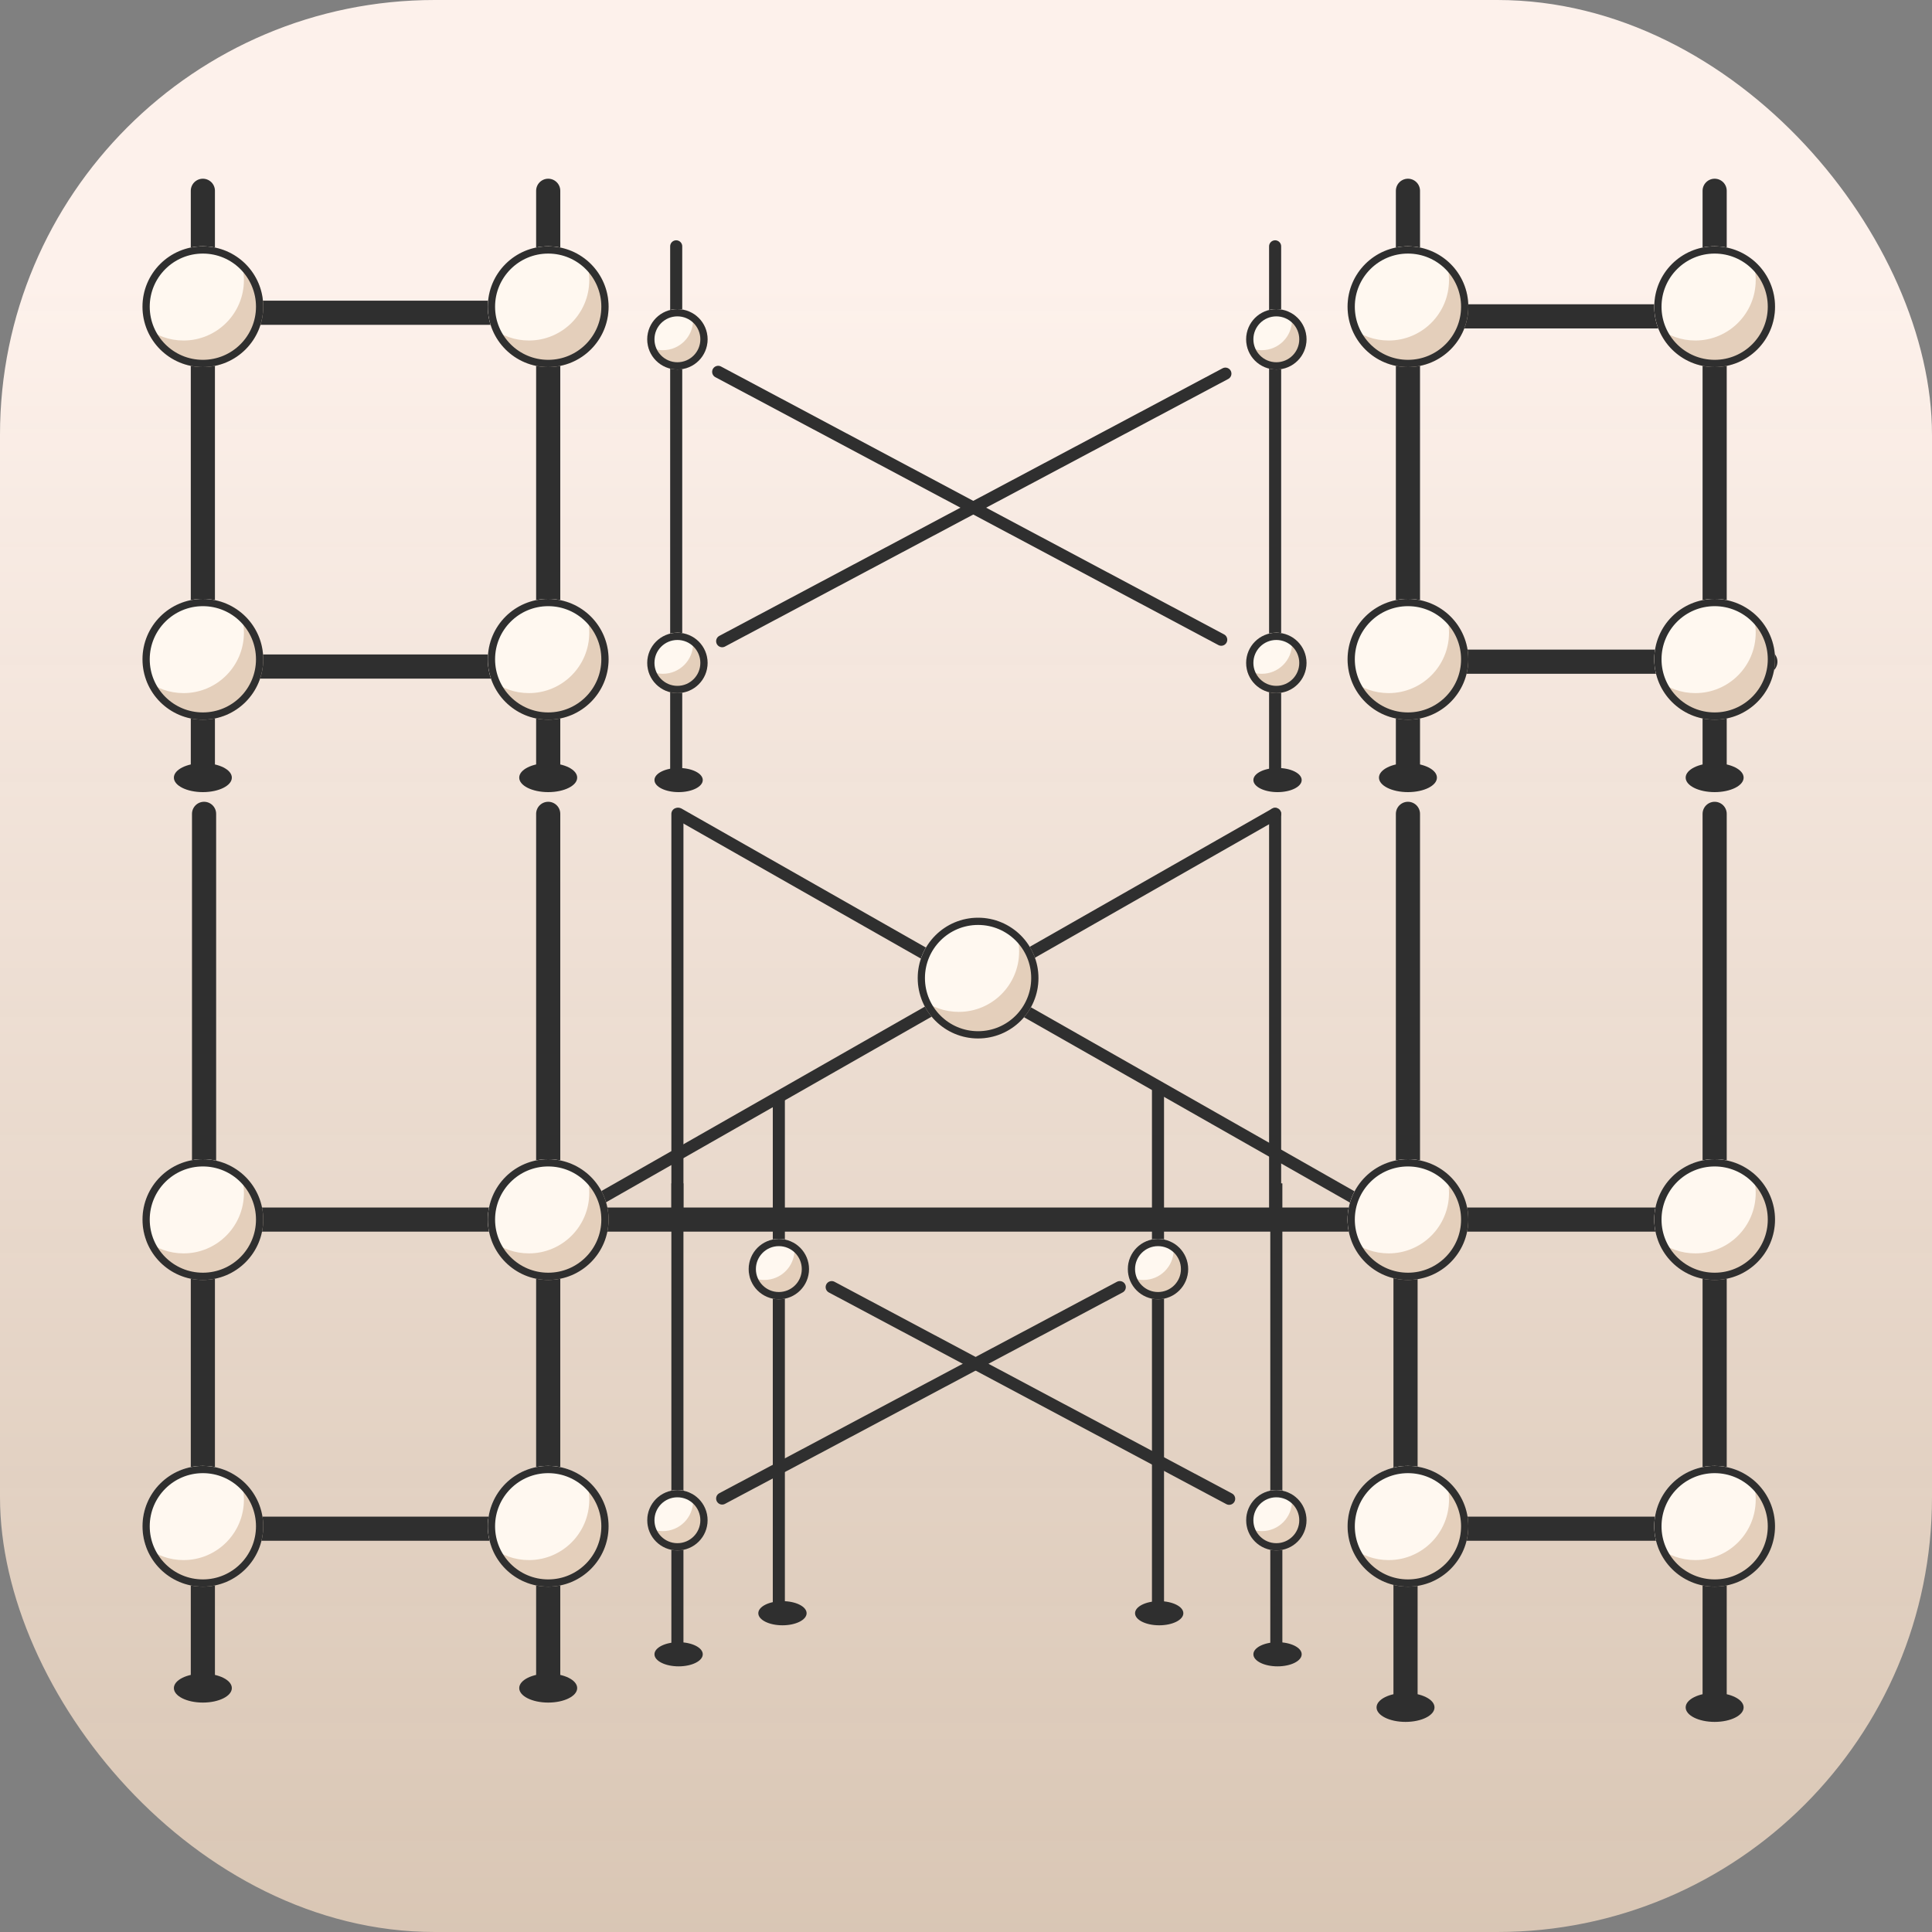<svg width="800" height="800" viewBox="0 0 800 800" fill="none" xmlns="http://www.w3.org/2000/svg">
<rect x="0" y="0" width="800" height="800" fill="#808080" stroke="none"/>
<rect width="800" height="800" rx="180" fill="url(#paint0_linear_342_254)"/>
<line x1="84" y1="698.042" x2="84" y2="505" stroke="#2F2F2F" stroke-width="10"/>
<ellipse cx="84" cy="699" rx="12" ry="6" fill="#2F2F2F"/>
<path d="M84 321L84 79" stroke="#2F2F2F" stroke-width="10" stroke-linecap="round"/>
<ellipse cx="84" cy="322" rx="12" ry="6" fill="#2F2F2F"/>
<path d="M227 321L227 79" stroke="#2F2F2F" stroke-width="10" stroke-linecap="round"/>
<ellipse cx="227" cy="322" rx="12" ry="6" fill="#2F2F2F"/>
<path d="M583 321L583 79" stroke="#2F2F2F" stroke-width="10" stroke-linecap="round"/>
<ellipse cx="583" cy="322" rx="12" ry="6" fill="#2F2F2F"/>
<path d="M710 321L710 79" stroke="#2F2F2F" stroke-width="10" stroke-linecap="round"/>
<ellipse cx="710" cy="322" rx="12" ry="6" fill="#2F2F2F"/>
<line x1="227" y1="698.042" x2="227" y2="505" stroke="#2F2F2F" stroke-width="10"/>
<ellipse cx="227" cy="699" rx="12" ry="6" fill="#2F2F2F"/>
<line x1="280.5" y1="683.042" x2="280.5" y2="490" stroke="#2F2F2F" stroke-width="5"/>
<ellipse cx="281" cy="685" rx="10" ry="5" fill="#2F2F2F"/>
<line x1="528.5" y1="683.042" x2="528.5" y2="490" stroke="#2F2F2F" stroke-width="5"/>
<ellipse cx="529" cy="685" rx="10" ry="5" fill="#2F2F2F"/>
<line x1="322.5" y1="666" x2="322.5" y2="453" stroke="#2F2F2F" stroke-width="5"/>
<ellipse cx="324" cy="668" rx="10" ry="5" fill="#2F2F2F"/>
<path d="M280 321L280 102" stroke="#2F2F2F" stroke-width="5" stroke-linecap="round"/>
<ellipse cx="281" cy="323.001" rx="10" ry="5" fill="#2F2F2F"/>
<path d="M528 321L528 102" stroke="#2F2F2F" stroke-width="5" stroke-linecap="round"/>
<ellipse cx="529" cy="323.001" rx="10" ry="5" fill="#2F2F2F"/>
<line x1="479.5" y1="666" x2="479.5" y2="450" stroke="#2F2F2F" stroke-width="5"/>
<ellipse cx="480" cy="668.001" rx="10" ry="5" fill="#2F2F2F"/>
<line x1="582" y1="706.042" x2="582" y2="513" stroke="#2F2F2F" stroke-width="10"/>
<ellipse cx="582" cy="707" rx="12" ry="6" fill="#2F2F2F"/>
<line x1="710" y1="706.042" x2="710" y2="513" stroke="#2F2F2F" stroke-width="10"/>
<ellipse cx="710" cy="707" rx="12" ry="6" fill="#2F2F2F"/>
<path d="M83.998 129.5H227.002" stroke="#2F2F2F" stroke-width="10" stroke-linecap="round"/>
<path d="M84 276H227.003" stroke="#2F2F2F" stroke-width="10" stroke-linecap="round"/>
<path d="M588 274H731.003" stroke="#2F2F2F" stroke-width="10" stroke-linecap="round"/>
<path d="M281 337L571.951 502.475" stroke="#2F2F2F" stroke-width="5" stroke-linecap="round"/>
<path d="M237.75 502.486L528 337" stroke="#2F2F2F" stroke-width="5" stroke-linecap="round"/>
<path d="M528 337L528 505" stroke="#2F2F2F" stroke-width="5" stroke-linecap="round"/>
<path d="M280.5 337L280.5 505" stroke="#2F2F2F" stroke-width="5" stroke-linecap="round"/>
<path d="M84.5 500.001V336.998" stroke="#2F2F2F" stroke-width="10" stroke-linecap="round"/>
<path d="M227 500.001V336.998" stroke="#2F2F2F" stroke-width="10" stroke-linecap="round"/>
<path d="M583 500.001V336.998" stroke="#2F2F2F" stroke-width="10" stroke-linecap="round"/>
<path d="M710 492L710 337" stroke="#2F2F2F" stroke-width="10" stroke-linecap="round"/>
<path d="M97 633H215.004" stroke="#2F2F2F" stroke-width="10" stroke-linecap="round"/>
<path d="M80 505H710.029" stroke="#2F2F2F" stroke-width="10" stroke-linecap="round"/>
<path d="M583 633H701.004" stroke="#2F2F2F" stroke-width="10" stroke-linecap="round"/>
<line x1="344.382" y1="532.969" x2="508.969" y2="620.618" stroke="#2F2F2F" stroke-width="5" stroke-linecap="round"/>
<line x1="297.382" y1="153.969" x2="505.685" y2="264.899" stroke="#2F2F2F" stroke-width="5" stroke-linecap="round"/>
<line x1="299.034" y1="620.509" x2="463.677" y2="532.966" stroke="#2F2F2F" stroke-width="5" stroke-linecap="round"/>
<line x1="299.034" y1="265.509" x2="507.409" y2="154.714" stroke="#2F2F2F" stroke-width="5" stroke-linecap="round"/>
<path d="M574 131H717.003" stroke="#2F2F2F" stroke-width="10" stroke-linecap="round"/>
<circle cx="84" cy="127" r="25" fill="#E4CFBB"/>
<path fill-rule="evenodd" clip-rule="evenodd" d="M76 141C89.807 141 101 129.807 101 116C101 112.962 100.458 110.05 99.466 107.356C95.21 104.002 89.839 102 84 102C70.193 102 59 113.193 59 127C59 130.038 59.542 132.95 60.535 135.644C64.79 138.998 70.161 141 76 141Z" fill="#FFF8F0"/>
<circle cx="84" cy="127" r="23.5" stroke="#2F2F2F" stroke-width="3"/>
<circle cx="84" cy="273" r="25" fill="#E4CFBB"/>
<path fill-rule="evenodd" clip-rule="evenodd" d="M76 287C89.807 287 101 275.807 101 262C101 258.962 100.458 256.05 99.466 253.356C95.21 250.002 89.839 248 84 248C70.193 248 59 259.193 59 273C59 276.038 59.542 278.95 60.535 281.644C64.79 284.998 70.161 287 76 287Z" fill="#FFF8F0"/>
<circle cx="84" cy="273" r="23.5" stroke="#2F2F2F" stroke-width="3"/>
<circle cx="84" cy="505" r="25" fill="#E4CFBB"/>
<path fill-rule="evenodd" clip-rule="evenodd" d="M76 519C89.807 519 101 507.807 101 494C101 490.962 100.458 488.05 99.466 485.356C95.21 482.002 89.839 480 84 480C70.193 480 59 491.193 59 505C59 508.038 59.542 510.95 60.535 513.644C64.79 516.998 70.161 519 76 519Z" fill="#FFF8F0"/>
<circle cx="84" cy="505" r="23.5" stroke="#2F2F2F" stroke-width="3"/>
<circle cx="84" cy="632" r="25" fill="#E4CFBB"/>
<path fill-rule="evenodd" clip-rule="evenodd" d="M76 646C89.807 646 101 634.807 101 621C101 617.962 100.458 615.05 99.466 612.356C95.21 609.002 89.839 607 84 607C70.193 607 59 618.193 59 632C59 635.038 59.542 637.95 60.535 640.644C64.79 643.998 70.161 646 76 646Z" fill="#FFF8F0"/>
<circle cx="84" cy="632" r="23.5" stroke="#2F2F2F" stroke-width="3"/>
<circle cx="227" cy="127" r="25" fill="#E4CFBB"/>
<path fill-rule="evenodd" clip-rule="evenodd" d="M219 141C232.807 141 244 129.807 244 116C244 112.962 243.458 110.05 242.465 107.356C238.21 104.002 232.839 102 227 102C213.193 102 202 113.193 202 127C202 130.038 202.542 132.95 203.535 135.644C207.79 138.998 213.161 141 219 141Z" fill="#FFF8F0"/>
<circle cx="227" cy="127" r="23.5" stroke="#2F2F2F" stroke-width="3"/>
<circle cx="227" cy="273" r="25" fill="#E4CFBB"/>
<path fill-rule="evenodd" clip-rule="evenodd" d="M219 287C232.807 287 244 275.807 244 262C244 258.962 243.458 256.05 242.465 253.356C238.21 250.002 232.839 248 227 248C213.193 248 202 259.193 202 273C202 276.038 202.542 278.95 203.535 281.644C207.79 284.998 213.161 287 219 287Z" fill="#FFF8F0"/>
<circle cx="227" cy="273" r="23.5" stroke="#2F2F2F" stroke-width="3"/>
<circle cx="227" cy="505" r="25" fill="#E4CFBB"/>
<path fill-rule="evenodd" clip-rule="evenodd" d="M219 519C232.807 519 244 507.807 244 494C244 490.962 243.458 488.05 242.465 485.356C238.21 482.002 232.839 480 227 480C213.193 480 202 491.193 202 505C202 508.038 202.542 510.95 203.535 513.644C207.79 516.998 213.161 519 219 519Z" fill="#FFF8F0"/>
<circle cx="227" cy="505" r="23.5" stroke="#2F2F2F" stroke-width="3"/>
<circle cx="227" cy="632" r="25" fill="#E4CFBB"/>
<path fill-rule="evenodd" clip-rule="evenodd" d="M219 646C232.807 646 244 634.807 244 621C244 617.962 243.458 615.05 242.465 612.356C238.21 609.002 232.839 607 227 607C213.193 607 202 618.193 202 632C202 635.038 202.542 637.95 203.535 640.644C207.79 643.998 213.161 646 219 646Z" fill="#FFF8F0"/>
<circle cx="227" cy="632" r="23.5" stroke="#2F2F2F" stroke-width="3"/>
<circle cx="583" cy="127" r="25" fill="#E4CFBB"/>
<path fill-rule="evenodd" clip-rule="evenodd" d="M575 141C588.807 141 600 129.807 600 116C600 112.962 599.458 110.05 598.465 107.356C594.21 104.002 588.839 102 583 102C569.193 102 558 113.193 558 127C558 130.038 558.542 132.95 559.535 135.644C563.79 138.998 569.161 141 575 141Z" fill="#FFF8F0"/>
<circle cx="583" cy="127" r="23.5" stroke="#2F2F2F" stroke-width="3"/>
<circle cx="583" cy="273" r="25" fill="#E4CFBB"/>
<path fill-rule="evenodd" clip-rule="evenodd" d="M575 287C588.807 287 600 275.807 600 262C600 258.962 599.458 256.05 598.465 253.356C594.21 250.002 588.839 248 583 248C569.193 248 558 259.193 558 273C558 276.038 558.542 278.95 559.535 281.644C563.79 284.998 569.161 287 575 287Z" fill="#FFF8F0"/>
<circle cx="583" cy="273" r="23.5" stroke="#2F2F2F" stroke-width="3"/>
<circle cx="583" cy="505" r="25" fill="#E4CFBB"/>
<path fill-rule="evenodd" clip-rule="evenodd" d="M575 519C588.807 519 600 507.807 600 494C600 490.962 599.458 488.05 598.465 485.356C594.21 482.002 588.839 480 583 480C569.193 480 558 491.193 558 505C558 508.038 558.542 510.95 559.535 513.644C563.79 516.998 569.161 519 575 519Z" fill="#FFF8F0"/>
<circle cx="583" cy="505" r="23.5" stroke="#2F2F2F" stroke-width="3"/>
<circle cx="405" cy="405" r="25" fill="#E4CFBB"/>
<path fill-rule="evenodd" clip-rule="evenodd" d="M397 419C410.807 419 422 407.807 422 394C422 390.962 421.458 388.05 420.465 385.356C416.21 382.002 410.839 380 405 380C391.193 380 380 391.193 380 405C380 408.038 380.542 410.95 381.535 413.644C385.79 416.998 391.161 419 397 419Z" fill="#FFF8F0"/>
<circle cx="405" cy="405" r="23.5" stroke="#2F2F2F" stroke-width="3"/>
<circle cx="583" cy="632" r="25" fill="#E4CFBB"/>
<path fill-rule="evenodd" clip-rule="evenodd" d="M575 646C588.807 646 600 634.807 600 621C600 617.962 599.458 615.05 598.465 612.356C594.21 609.002 588.839 607 583 607C569.193 607 558 618.193 558 632C558 635.038 558.542 637.95 559.535 640.644C563.79 643.998 569.161 646 575 646Z" fill="#FFF8F0"/>
<circle cx="583" cy="632" r="23.5" stroke="#2F2F2F" stroke-width="3"/>
<circle cx="710" cy="127" r="25" fill="#E4CFBB"/>
<path fill-rule="evenodd" clip-rule="evenodd" d="M702 141C715.807 141 727 129.807 727 116C727 112.962 726.458 110.05 725.465 107.356C721.21 104.002 715.839 102 710 102C696.193 102 685 113.193 685 127C685 130.038 685.542 132.95 686.535 135.644C690.79 138.998 696.161 141 702 141Z" fill="#FFF8F0"/>
<circle cx="710" cy="127" r="23.5" stroke="#2F2F2F" stroke-width="3"/>
<circle cx="710" cy="273" r="25" fill="#E4CFBB"/>
<path fill-rule="evenodd" clip-rule="evenodd" d="M702 287C715.807 287 727 275.807 727 262C727 258.962 726.458 256.05 725.465 253.356C721.21 250.002 715.839 248 710 248C696.193 248 685 259.193 685 273C685 276.038 685.542 278.95 686.535 281.644C690.79 284.998 696.161 287 702 287Z" fill="#FFF8F0"/>
<circle cx="710" cy="273" r="23.5" stroke="#2F2F2F" stroke-width="3"/>
<circle cx="710" cy="505" r="25" fill="#E4CFBB"/>
<path fill-rule="evenodd" clip-rule="evenodd" d="M702 519C715.807 519 727 507.807 727 494C727 490.962 726.458 488.05 725.465 485.356C721.21 482.002 715.839 480 710 480C696.193 480 685 491.193 685 505C685 508.038 685.542 510.95 686.535 513.644C690.79 516.998 696.161 519 702 519Z" fill="#FFF8F0"/>
<circle cx="710" cy="505" r="23.5" stroke="#2F2F2F" stroke-width="3"/>
<circle cx="710" cy="632" r="25" fill="#E4CFBB"/>
<path fill-rule="evenodd" clip-rule="evenodd" d="M702 646C715.807 646 727 634.807 727 621C727 617.962 726.458 615.05 725.465 612.356C721.21 609.002 715.839 607 710 607C696.193 607 685 618.193 685 632C685 635.038 685.542 637.95 686.535 640.644C690.79 643.998 696.161 646 702 646Z" fill="#FFF8F0"/>
<circle cx="710" cy="632" r="23.5" stroke="#2F2F2F" stroke-width="3"/>
<circle cx="280.5" cy="629.5" r="12.5" fill="#E4CFBB"/>
<path fill-rule="evenodd" clip-rule="evenodd" d="M274.5 634C281.404 634 287 628.404 287 621.5C287 620.511 286.885 619.548 286.668 618.625C284.848 617.591 282.743 617 280.5 617C273.596 617 268 622.596 268 629.5C268 630.489 268.115 631.452 268.332 632.375C270.152 633.409 272.257 634 274.5 634Z" fill="#FFF8F0"/>
<circle cx="280.5" cy="629.5" r="11" stroke="#2F2F2F" stroke-width="3"/>
<circle cx="280.5" cy="274.5" r="12.5" fill="#E4CFBB"/>
<path fill-rule="evenodd" clip-rule="evenodd" d="M274.5 279C281.404 279 287 273.404 287 266.5C287 265.511 286.885 264.548 286.668 263.625C284.848 262.591 282.743 262 280.5 262C273.596 262 268 267.596 268 274.5C268 275.489 268.115 276.452 268.332 277.375C270.152 278.409 272.257 279 274.5 279Z" fill="#FFF8F0"/>
<circle cx="280.5" cy="274.5" r="11" stroke="#2F2F2F" stroke-width="3"/>
<circle cx="322.5" cy="525.5" r="12.5" fill="#E4CFBB"/>
<path fill-rule="evenodd" clip-rule="evenodd" d="M316.5 530C323.404 530 329 524.404 329 517.5C329 516.511 328.885 515.548 328.668 514.625C326.848 513.591 324.743 513 322.5 513C315.596 513 310 518.596 310 525.5C310 526.489 310.115 527.452 310.332 528.375C312.152 529.409 314.257 530 316.5 530Z" fill="#FFF8F0"/>
<circle cx="322.5" cy="525.5" r="11" stroke="#2F2F2F" stroke-width="3"/>
<circle cx="280.5" cy="140.5" r="12.5" fill="#E4CFBB"/>
<path fill-rule="evenodd" clip-rule="evenodd" d="M274.5 145C281.404 145 287 139.404 287 132.5C287 131.511 286.885 130.548 286.668 129.625C284.848 128.591 282.743 128 280.5 128C273.596 128 268 133.596 268 140.5C268 141.489 268.115 142.452 268.332 143.375C270.152 144.409 272.257 145 274.5 145Z" fill="#FFF8F0"/>
<circle cx="280.5" cy="140.5" r="11" stroke="#2F2F2F" stroke-width="3"/>
<circle cx="479.5" cy="525.5" r="12.5" fill="#E4CFBB"/>
<path fill-rule="evenodd" clip-rule="evenodd" d="M473.5 530C480.404 530 486 524.404 486 517.5C486 516.511 485.885 515.548 485.668 514.625C483.848 513.591 481.743 513 479.5 513C472.596 513 467 518.596 467 525.5C467 526.489 467.115 527.452 467.332 528.375C469.152 529.409 471.257 530 473.5 530Z" fill="#FFF8F0"/>
<circle cx="479.5" cy="525.5" r="11" stroke="#2F2F2F" stroke-width="3"/>
<circle cx="528.5" cy="140.5" r="12.5" fill="#E4CFBB"/>
<path fill-rule="evenodd" clip-rule="evenodd" d="M522.5 145C529.404 145 535 139.404 535 132.5C535 131.511 534.885 130.548 534.668 129.625C532.848 128.591 530.743 128 528.5 128C521.596 128 516 133.596 516 140.5C516 141.489 516.115 142.452 516.332 143.375C518.152 144.409 520.257 145 522.5 145Z" fill="#FFF8F0"/>
<circle cx="528.5" cy="140.5" r="11" stroke="#2F2F2F" stroke-width="3"/>
<circle cx="528.5" cy="629.5" r="12.5" fill="#E4CFBB"/>
<path fill-rule="evenodd" clip-rule="evenodd" d="M522.5 634C529.404 634 535 628.404 535 621.5C535 620.511 534.885 619.548 534.668 618.625C532.848 617.591 530.743 617 528.5 617C521.596 617 516 622.596 516 629.5C516 630.489 516.115 631.452 516.332 632.375C518.152 633.409 520.257 634 522.5 634Z" fill="#FFF8F0"/>
<circle cx="528.5" cy="629.5" r="11" stroke="#2F2F2F" stroke-width="3"/>
<circle cx="528.5" cy="274.5" r="12.5" fill="#E4CFBB"/>
<path fill-rule="evenodd" clip-rule="evenodd" d="M522.5 279C529.404 279 535 273.404 535 266.5C535 265.511 534.885 264.548 534.668 263.625C532.848 262.591 530.743 262 528.5 262C521.596 262 516 267.596 516 274.5C516 275.489 516.115 276.452 516.332 277.375C518.152 278.409 520.257 279 522.5 279Z" fill="#FFF8F0"/>
<circle cx="528.5" cy="274.5" r="11" stroke="#2F2F2F" stroke-width="3"/>
<defs>
<linearGradient id="paint0_linear_342_254" x1="400" y1="0" x2="400" y2="800" gradientUnits="userSpaceOnUse">
<stop offset="0.146" stop-color="#FDF1EB"/>
<stop offset="1" stop-color="#E4CFBB" stop-opacity="0.89"/>
<stop offset="1" stop-color="#E4CFBB"/>
</linearGradient>
</defs>
</svg>
